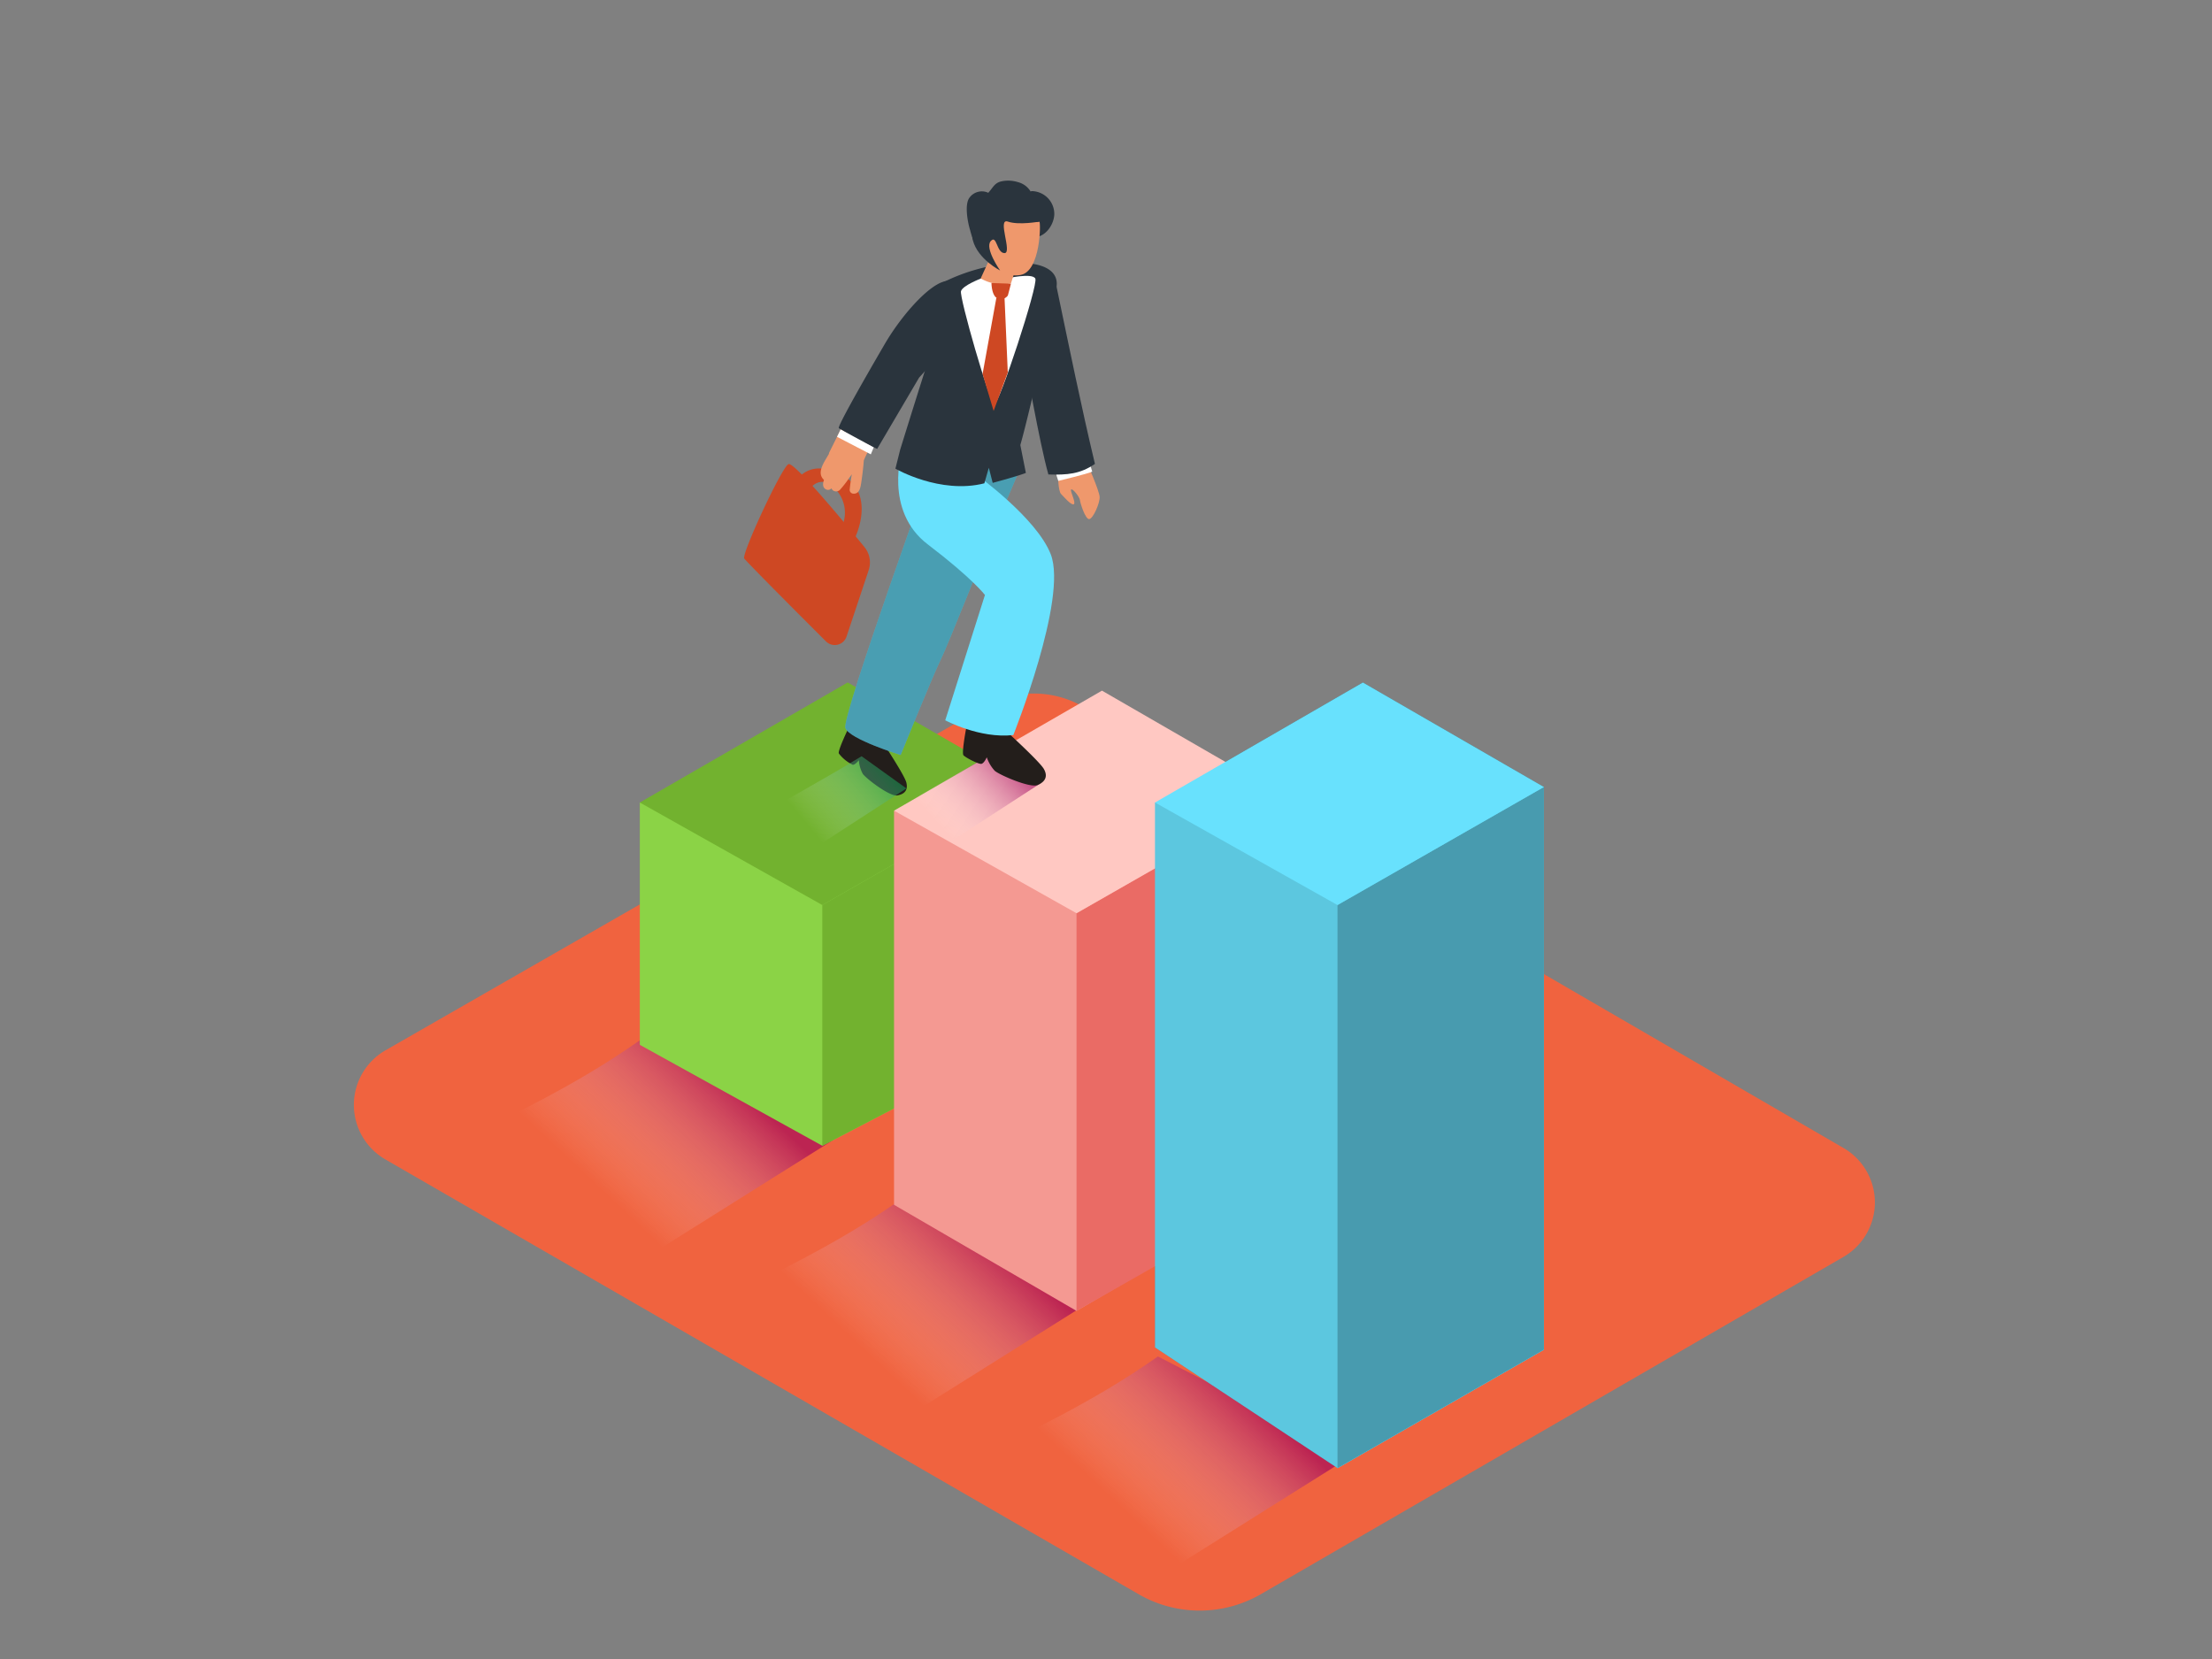 <svg xmlns="http://www.w3.org/2000/svg" xmlns:xlink="http://www.w3.org/1999/xlink" viewBox="0 0 400 300"><rect x="0" y="0" width="400" height="300" fill="#808080" stroke="none"/><defs><linearGradient id="linear-gradient" x1="180.67" y1="271.75" x2="159.71" y2="249.52" gradientTransform="matrix(-1, 0, 0, 1, 382.61, 0)" gradientUnits="userSpaceOnUse"><stop offset="0" stop-color="#fff" stop-opacity="0"/><stop offset="1" stop-color="#9e005d"/></linearGradient><linearGradient id="linear-gradient-2" x1="274.42" y1="214.61" x2="253.46" y2="192.39" xlink:href="#linear-gradient"/><linearGradient id="linear-gradient-3" x1="227.12" y1="243.32" x2="206.16" y2="221.09" xlink:href="#linear-gradient"/><linearGradient id="linear-gradient-4" x1="169.54" y1="149.05" x2="182.83" y2="136.92" gradientTransform="matrix(1, 0, 0, 1, 0, 0)" xlink:href="#linear-gradient"/><linearGradient id="linear-gradient-5" x1="145.89" y1="149.02" x2="161.01" y2="136.39" gradientUnits="userSpaceOnUse"><stop offset="0" stop-color="#fff" stop-opacity="0"/><stop offset="1" stop-color="#009245"/></linearGradient></defs><g style="isolation:isolate"><g id="Layer_2" data-name="Layer 2"><polyline points="208.86 145.12 208.86 243.66 241.86 265.48 279.19 244.06 279.19 142.31" opacity="0.3"/><polygon points="241.86 163.66 241.86 265.48 279.19 244.06 279.19 142.31 241.86 163.66" opacity="0.3"/><polygon points="208.86 145.12 246.45 123.41 279.19 142.31 241.86 163.66 208.86 145.12" opacity="0.3"/><path d="M333.32,227.31,228,288.28a22.08,22.08,0,0,1-22.11,0L69.69,209.66a11.38,11.38,0,0,1,0-19.72L178,127.81a17.91,17.91,0,0,1,17.9,0l137.46,79.78A11.38,11.38,0,0,1,333.32,227.31Z" fill="#f0633f"/><path d="M209.39,245.29l34.95,18.05-35.61,22.34h-.93c-14.42-8-24.18-13.85-34.43-20.18C186.62,258.43,197.13,253.92,209.39,245.29Z" opacity="0.63" fill="url(#linear-gradient)" style="mix-blend-mode:multiply"/><polyline points="208.86 145.12 208.86 243.66 241.86 265.48 279.19 244.06 279.19 142.31" opacity="0.18"/><path d="M115.65,188.15l34.95,18.05L115,228.53h-.93c-14.42-8-24.18-13.85-34.43-20.18C92.87,201.29,103.38,196.78,115.65,188.15Z" opacity="0.63" fill="url(#linear-gradient-2)" style="mix-blend-mode:multiply"/><path d="M162.95,216.86l34.95,18.05-35.61,22.34h-.93c-14.42-8-24.18-13.85-34.43-20.18C140.17,230,150.69,225.49,162.95,216.86Z" opacity="0.63" fill="url(#linear-gradient-3)" style="mix-blend-mode:multiply"/><polyline points="115.7 145.12 115.7 188.94 148.7 207.19 186.03 187.73 186.03 142.31" fill="#8bd346"/><polygon points="148.7 163.66 148.7 207.19 186.03 187.73 186.03 142.31 148.7 163.66" fill="#72b22f"/><polygon points="115.7 145.12 153.29 123.41 186.03 142.31 148.7 163.66 115.7 145.12" fill="#72b22f"/><polyline points="161.67 146.59 161.67 217.87 194.67 237.05 232.01 215.13 232.01 143.79" fill="#f49992"/><polygon points="194.67 165.14 194.67 237.05 232.01 215.78 232.01 143.79 194.67 165.14" fill="#ea6b65"/><polygon points="161.67 146.59 199.27 124.89 232.01 143.79 194.67 165.14 161.67 146.59" fill="#ffc8c2"/><polyline points="208.86 145.12 208.86 243.66 241.86 265.48 279.19 244.06 279.19 142.31" fill="#68e1fd"/><polygon points="241.86 163.66 241.86 265.48 279.19 244.06 279.19 142.31 241.86 163.66" fill="#68e1fd"/><polyline points="208.86 145.12 208.86 243.66 241.86 265.48 279.19 244.06 279.19 142.31" opacity="0.12"/><polygon points="241.86 163.66 241.86 265.48 279.19 244.06 279.19 142.31 241.86 163.66" fill="#68e1fd"/><polygon points="241.86 163.66 241.86 265.48 279.19 244.06 279.19 142.31 241.86 163.66" opacity="0.31"/><path d="M171.78,152.27l16.52-10.71-8.11-5.82c-7.4,4.53-12.16,6.92-18.51,10.86C164.9,148.26,168.51,150.68,171.78,152.27Z" opacity="0.63" fill="url(#linear-gradient-4)" style="mix-blend-mode:multiply"/><path d="M191.43,85.82c-.16.24-.05,3,.44,3.5s1.87,2.13,2.31,1.86-.71-2.36-.49-2.66,1.54,1.34,1.59,1.89,1,3.57,1.7,3.46,1.92-2.88,1.87-4-2.25-6.09-2.25-6.09" fill="#ef986c"/><path d="M191,85.82s.37,1.14.37,1.14,5.42-1.3,6.14-1.68L197,83.57" fill="#fff"/><path d="M198,83.89c-2.51-10.51-4.66-21.13-6.87-31.7l-.09-.42L184.83,62.9c.88,3.72,3,16.6,4.75,22.9C193,85.9,195.3,85.73,198,83.89Z" fill="#2a343d"/><path d="M152.17,95.41a6.18,6.18,0,0,0-1.64-7.47c-3.83-3.23-6.24,4.37-6.24,4.37l-1.93-1.6s1.34-8.42,8.91-5.31,3.4,11.71,3.4,11.71Z" fill="#ce4823"/><path d="M149.74,82.34l.15-.26a.72.72,0,0,1,.08-.29l3.18-6.39a.53.53,0,0,1,.51-.33,6.28,6.28,0,0,1,.59-1.13,1.73,1.73,0,0,1,2,.3c.44-.25,1.17-.07,1.06.57s-.26,1.52-.41,2.28l0,0,.14-.21a.63.63,0,0,1,.4-.29c.34-.49.65-1,1-1.49.46-.75,1.6,0,1.14.76l-.47.75c.5,0,1,.54.56,1a22.72,22.72,0,0,0-3.46,5.62c-.11,1.37-.27,2.74-.48,4.11-.13.84-.32,2-1.43,1.93a.69.69,0,0,1-.65-.72q.14-1.4.39-2.79l-.62.87A18.32,18.32,0,0,1,152,88.45a1,1,0,0,1-1.07.38.83.83,0,0,1-.57-.53.82.82,0,0,1-1.12.12c-.52-.36-.46-1-.24-1.64C147.61,85.51,149,83.64,149.74,82.34Z" fill="#ef986c"/><path d="M157.09,103.08a4.39,4.39,0,0,0-.77-4.15c-3.66-4.49-12.75-15.47-13.74-15-1.23.56-8.51,16.27-8,17.06.41.6,10.06,10.28,14.79,15a2.24,2.24,0,0,0,3.71-.88Z" fill="#ce4823"/><path d="M174.83,131.06s-1,5.09-.6,5.52,2.78,1.68,3.27,1.54.94-1.18.94-1.18a6.88,6.88,0,0,0,1.44,2.44c.87.76,6.39,3.16,7.75,2.58s1.91-1.54,1.13-2.91-6.91-6.94-6.91-6.94" fill="#231e1b"/><path d="M153.5,131.52s-2.06,4.26-1.81,4.73a6.9,6.9,0,0,0,2.52,2.05c.46,0,1.1-.83,1.1-.83a6.1,6.1,0,0,0,.7,2.45c.59.86,4.88,4.14,6.22,3.92s2-.95,1.67-2.32-4.46-7.57-4.46-7.57" fill="#231e1b"/><path d="M184.83,83.89l-5.71,13.38s-7.79,19.6-9,22c-1.48,3-7.25,17.26-7.25,17.26s-9.3-2.86-10-4.89,16.45-49.44,16.45-49.44l.93-4.28" fill="#68e1fd"/><path d="M184.83,83.89l-5.71,13.38s-7.79,19.6-9,22c-1.48,3-7.25,17.26-7.25,17.26s-9.3-2.86-10-4.89,16.45-49.44,16.45-49.44l.93-4.28" opacity="0.3"/><path d="M163.14,81.45s-3.43,10.86,4.64,17,10.33,9.14,10.33,9.14l-7.18,22.66s6.21,3.36,12.31,2.67c0,0,9.88-24.67,6.77-32.69-2.54-6.55-13.46-14.4-13.46-14.4Z" fill="#68e1fd"/><path d="M151.69,77.43c-.34-.24,5-9.56,8.31-15.23s9-11.91,11.77-11.36,3,2.49,3.19,5.12-8.76,12.33-8.76,12.33l-7.58,12.88A47.61,47.61,0,0,1,151.69,77.43Z" fill="#2a343d"/><path d="M169.19,51.77a34,34,0,0,1,11.35-3.9c6.53-1,10.95.36,10.53,3.9s-6.45,29.41-6.83,29.41-9.09,8.66-21.45.1c0,0,7.48-24.17,8-24.81" fill="#2a343d"/><path d="M177.35,50.38s-3.22,1.22-3.57,2.26,5.19,20.23,6,20.49,8-21.63,7.44-22.75-5.31,0-5.31,0" fill="#fff"/><path d="M179.62,45.35l-2.28,5a7.93,7.93,0,0,0,5.47.91l2-6.3" fill="#ef986c"/><path d="M175.33,35.72a2.77,2.77,0,0,1,3.4-.85.53.53,0,0,1,.09-.14c.72-.78,1-1.6,2.15-1.91a5.88,5.88,0,0,1,3.09.11,3.77,3.77,0,0,1,2.31,1.7.47.47,0,0,1,.28-.07,4.14,4.14,0,0,1,4,4.23c-.09,1.87-1.57,4-3.5,4.09a6.9,6.9,0,0,1-2.89.38,1.17,1.17,0,0,1-.82-1.88l-.14-.09-.11,0a1,1,0,0,1-1.29.16l-.16-.1a3.34,3.34,0,0,1-.69-.25l-.27.09.09.27a1.1,1.1,0,0,1-.51,1.24,1.73,1.73,0,0,1-.66.15,6,6,0,0,0,2,1.79c1.06.53.45,1.94-.51,2,.47.35.29,2.5-.26,2.19a11.2,11.2,0,0,1-5.5-7.21C175,40.26,174.36,36.95,175.33,35.72Z" fill="#2a343d"/><path d="M187.95,40.07c.27,0,.28,9.06-3.45,9.66-4.7.76-6.47-4.83-6.47-4.83s-.69-4.14,2.24-5.52S184.58,40.67,187.95,40.07Z" fill="#ef986c"/><path d="M187.95,40.07s-3.71.69-5.7,0,.86,5.7-.6,5.7-1.38-3.45-2.5-2.16,1.69,5.29,1.69,5.29-4-2-4.92-5.46,3.48-6.73,7.71-6.39S187.95,40.07,187.95,40.07Z" fill="#2a343d"/><path d="M162.79,81.28l-.87,3.47S170,89.43,178,87.4l.81-2.81.7,2.73s4.39-1.17,6-1.8l-1.18-5.93" fill="#2a343d"/><path d="M179.29,51.18s0,2,.88,2.65a1.53,1.53,0,0,0,2.08-.39c.1-.34.56-2.14.56-2.14" fill="#ce4823"/><polygon points="180.18 53.83 177.68 67.63 179.68 74.31 182.24 67.35 181.64 53.6 180.18 53.83" fill="#ce4823"/><polygon points="152.02 77.66 151.36 78.99 157.47 82.16 158 80.9 152.02 77.66" fill="#fff"/><path d="M147.39,153.28l16.52-10.71-8.11-5.82c-7.4,4.53-12.16,6.92-18.51,10.86C140.51,149.27,144.12,151.69,147.39,153.28Z" opacity="0.63" fill="url(#linear-gradient-5)" style="mix-blend-mode:multiply"/><polygon points="208.86 145.12 246.45 123.41 279.19 142.31 241.86 163.66 208.86 145.12" fill="#68e1fd"/></g></g></svg>